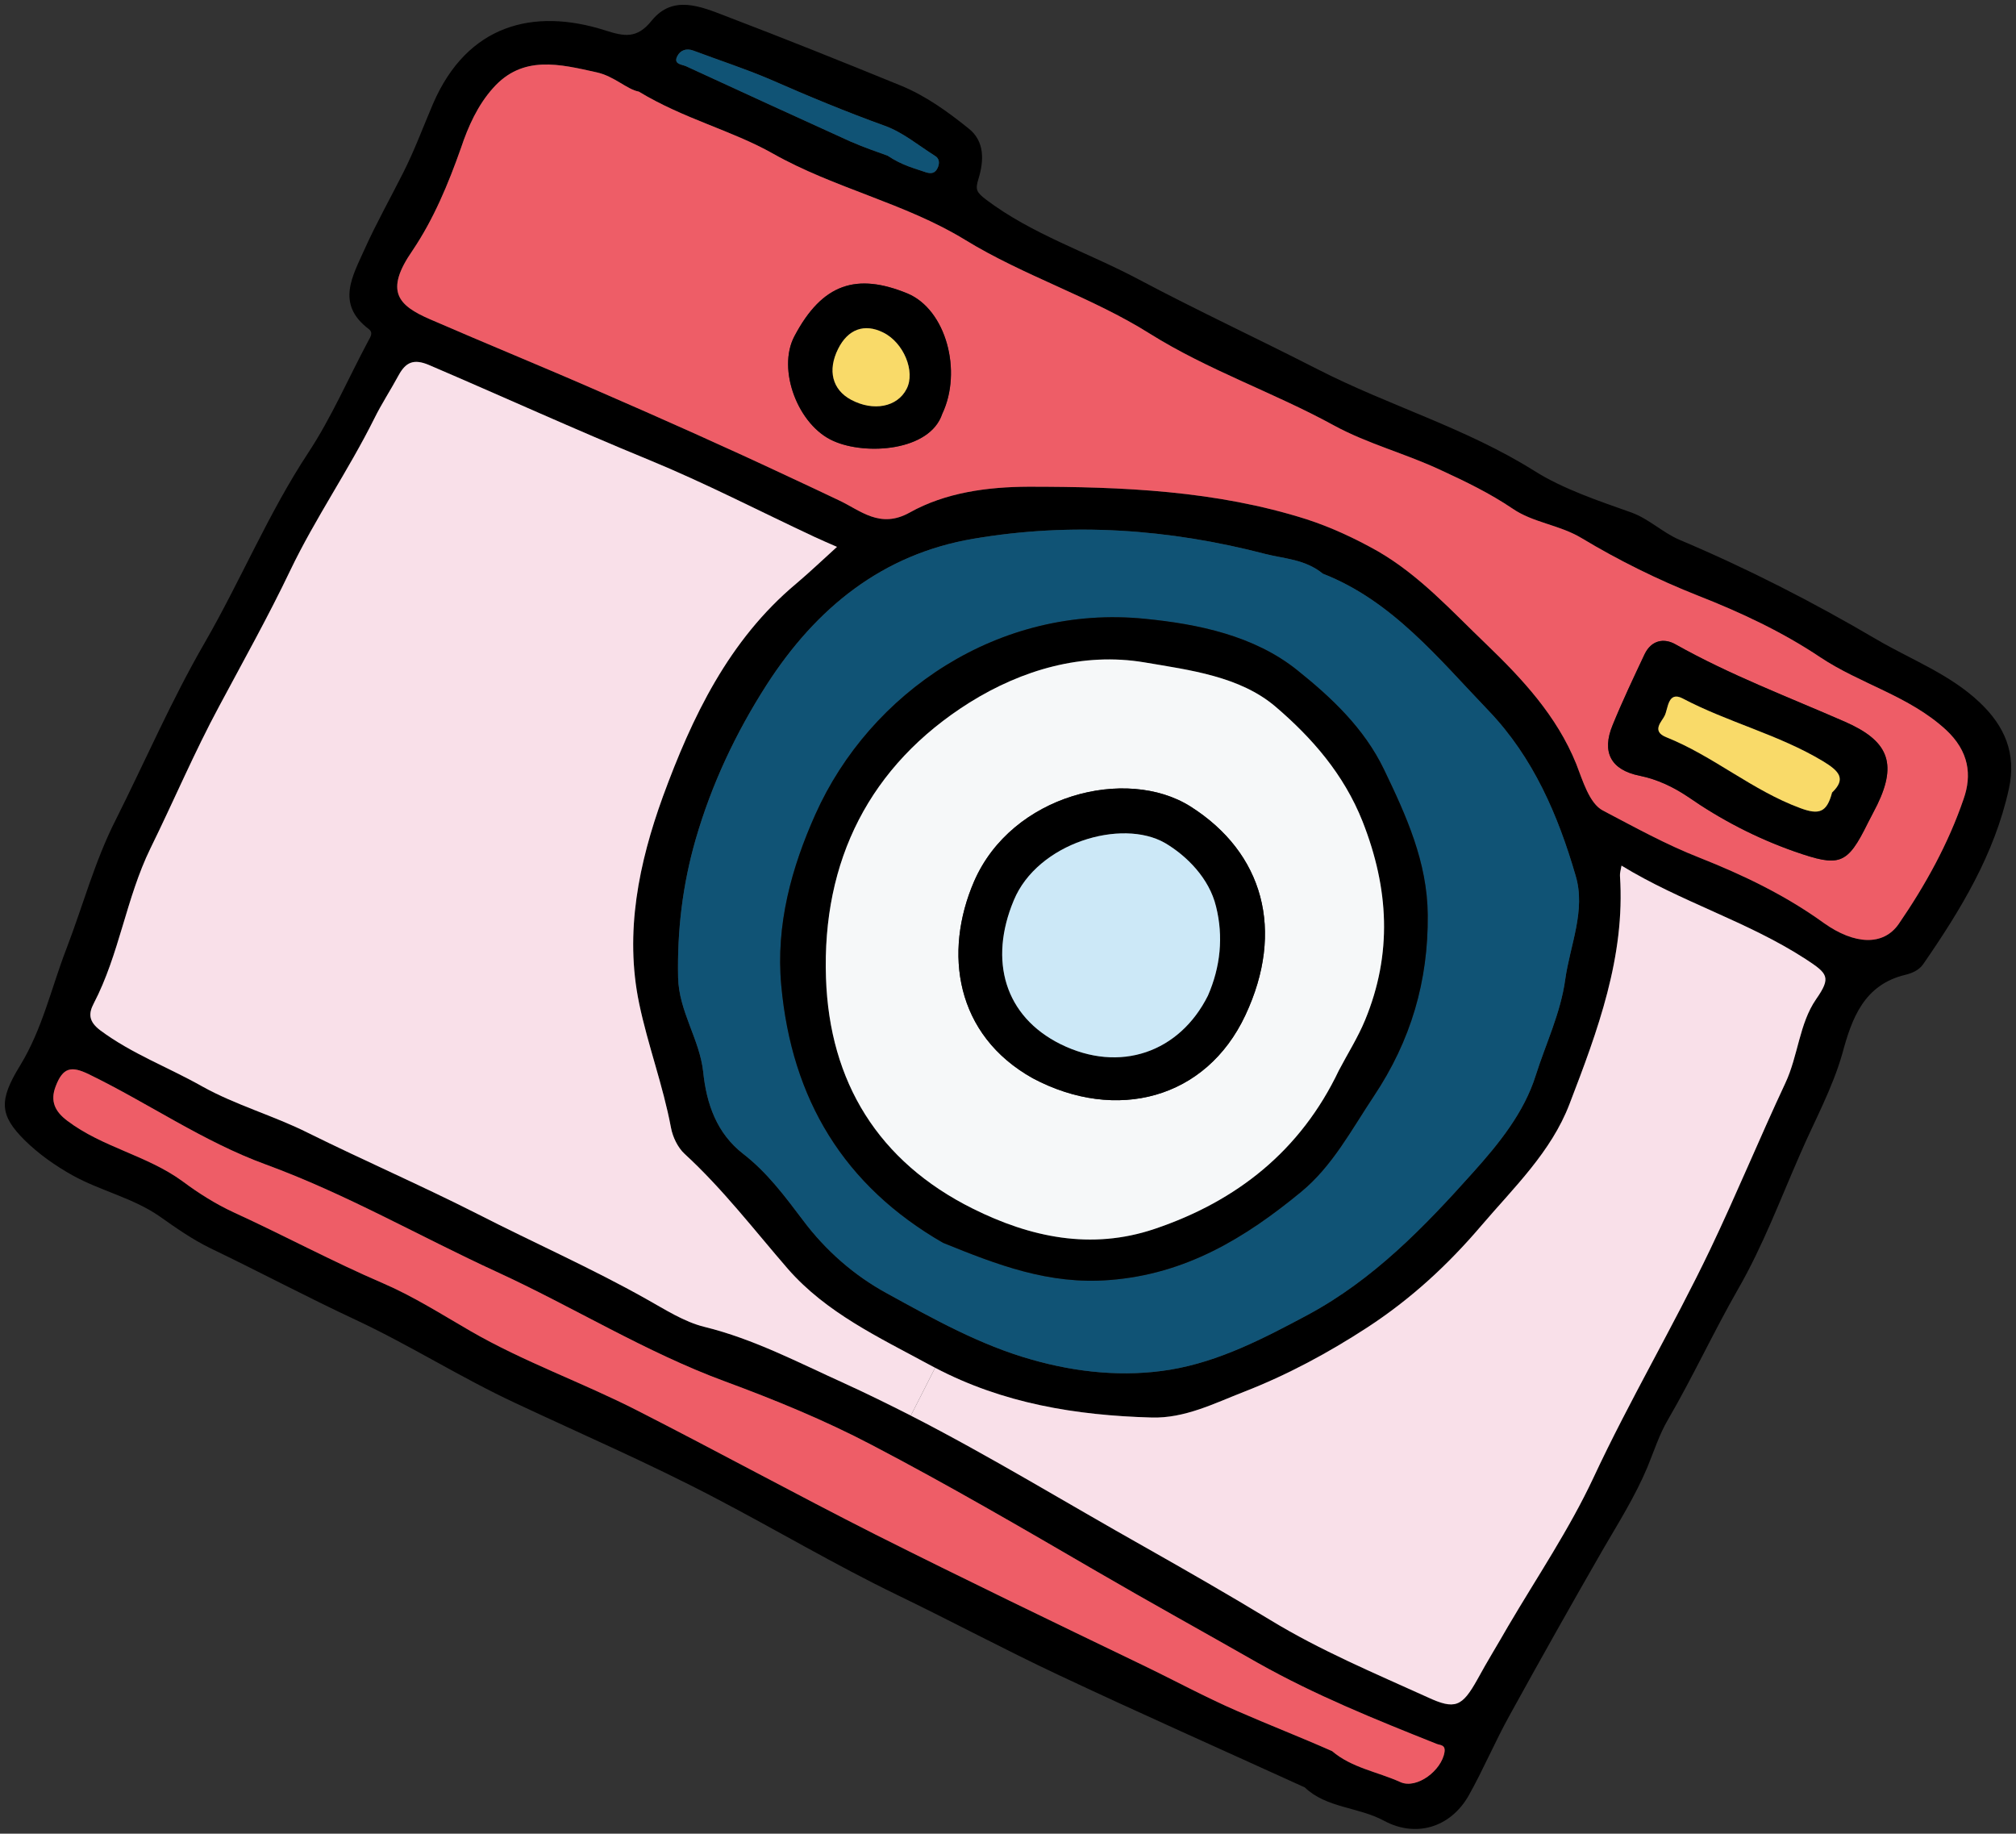 <?xml version="1.0" encoding="UTF-8"?><svg id="Layer_2" xmlns="http://www.w3.org/2000/svg" viewBox="0 0 104.56 95.09"><rect x="0" y="0" width="104.56" height="95.09" fill="#333333" stroke="none"/><defs><style>.cls-1{fill:#f6f8f9;}.cls-2{fill:#f9e0e9;}.cls-3{fill:#f9da69;}.cls-4{fill:#ee5d67;}.cls-5{fill:#cce8f7;}.cls-6{fill:#105375;}</style></defs><g id="Layer_4"><g><path d="M102.68,36.43c1.28,1.21,1.92,2.64,1.51,4.48-.75,3.41-2.51,6.29-4.45,9.1-.23,.32-.59,.46-.91,.54-2.15,.51-2.78,2.25-3.27,4.06-.52,1.84-1.45,3.51-2.2,5.25-1.03,2.35-1.93,4.76-3.22,7-1.27,2.22-2.34,4.54-3.63,6.76-.45,.76-.73,1.65-1.07,2.47-.63,1.5-1.48,2.85-2.29,4.24-1.64,2.85-3.25,5.71-4.83,8.58-.77,1.38-1.38,2.84-2.15,4.21-.95,1.66-2.74,2.19-4.39,1.3-1.33-.72-2.98-.65-4.11-1.73-4.28-1.95-8.54-3.84-12.75-5.82-2.83-1.33-5.59-2.81-8.41-4.17-3.2-1.55-6.26-3.37-9.42-5.02-3.39-1.78-6.91-3.3-10.38-4.93-2.81-1.31-5.45-2.99-8.25-4.3-2.55-1.19-5.03-2.51-7.55-3.72-.94-.46-1.78-1.05-2.63-1.65-1.38-.96-3.06-1.32-4.52-2.13-.91-.51-1.76-1.11-2.49-1.83-1.28-1.28-1.35-2.04-.23-3.86,1.17-1.91,1.63-4.07,2.42-6.1,.85-2.22,1.46-4.52,2.55-6.66,1.53-3.05,2.88-6.18,4.59-9.14,1.88-3.25,3.32-6.75,5.4-9.9,1.19-1.81,2.07-3.85,3.1-5.78,.12-.22,.27-.43,.02-.62-1.73-1.31-.81-2.78-.2-4.16,.6-1.33,1.32-2.61,1.98-3.92,.6-1.18,1.05-2.41,1.56-3.6C24.24,1.26,27.68,.4,31.37,1.57c1,.32,1.66,.46,2.43-.5,1.1-1.36,2.55-.73,3.83-.24,3.04,1.16,6.06,2.37,9.07,3.6,1.3,.53,2.44,1.35,3.52,2.22,.87,.67,.81,1.7,.53,2.62-.18,.57-.1,.7,.39,1.08,2.4,1.81,5.26,2.73,7.88,4.12,3.07,1.63,6.23,3.1,9.32,4.68,3.69,1.89,7.69,3.04,11.24,5.27,1.49,.94,3.32,1.55,5.04,2.16,.92,.34,1.6,1.03,2.48,1.41,3.53,1.49,6.93,3.23,10.23,5.17,1.81,1.06,3.8,1.8,5.35,3.27Zm-.84,5.01c.44-1.24,.29-2.48-.92-3.6-1.92-1.76-4.42-2.36-6.52-3.76-1.94-1.3-4.11-2.32-6.33-3.19-2.08-.82-4.12-1.83-6.05-2.99-1.15-.69-2.51-.79-3.58-1.53-1.17-.79-2.43-1.4-3.69-1.98-1.82-.86-3.81-1.37-5.57-2.33-3.12-1.71-6.5-2.85-9.55-4.76-3.02-1.9-6.51-2.98-9.59-4.87-3.11-1.9-6.78-2.67-9.96-4.47-2.15-1.21-4.58-1.78-6.95-3.21-.61-.11-1.27-.8-2.19-1-1.9-.42-3.83-.92-5.37,.82-.79,.88-1.29,1.99-1.66,3.1-.66,1.87-1.42,3.7-2.52,5.33-1.46,2.11-.74,2.84,.92,3.56,2.9,1.26,5.82,2.45,8.7,3.71,3.34,1.45,6.66,2.93,9.96,4.48,.84,.39,1.71,.8,2.55,1.2,1.11,.52,2.12,1.49,3.66,.63,1.86-1.04,4.03-1.33,6.16-1.34,4.88,0,9.74,.2,14.43,1.69,1.26,.41,2.49,.98,3.68,1.65,2.2,1.27,3.86,3.13,5.64,4.83,1.87,1.8,3.65,3.71,4.66,6.2,.34,.87,.68,2.05,1.38,2.42,1.64,.86,3.28,1.77,5.02,2.45,2.27,.9,4.46,1.95,6.45,3.39,1.58,1.12,3.08,1.2,3.88,.04,1.38-2.01,2.57-4.16,3.36-6.47Zm-7.65,10.38c.8-1.15,.61-1.33-.55-2.09-3.01-1.95-6.45-2.95-9.54-4.84-.04,.23-.09,.38-.08,.53,.28,4.19-1.16,8.04-2.62,11.84-.95,2.48-2.88,4.32-4.58,6.31-1.73,2.03-3.64,3.79-5.89,5.26-2.04,1.33-4.18,2.48-6.42,3.35-1.52,.59-3.06,1.38-4.78,1.33-3.93-.11-7.71-.73-11.23-2.58-.12-.06-.22-.12-.34-.18-2.6-1.41-5.3-2.67-7.29-4.94-1.75-2.02-3.38-4.15-5.36-5.97-.36-.33-.62-.88-.71-1.36-.41-2.19-1.2-4.28-1.65-6.44-.77-3.69-.01-7.31,1.23-10.73,1.51-4.12,3.41-8.11,6.91-11.04,.71-.6,1.39-1.25,2.12-1.91-.44-.19-.8-.35-1.15-.51-2.87-1.34-5.68-2.8-8.6-4-3.85-1.58-7.62-3.3-11.43-4.93-.77-.32-1.18-.14-1.55,.53-.41,.76-.89,1.49-1.27,2.26-1.34,2.69-3.06,5.17-4.35,7.86-1.14,2.39-2.43,4.69-3.68,7.03-1.3,2.41-2.37,4.94-3.58,7.4-1.26,2.58-1.61,5.49-2.94,8.04-.29,.55-.24,.95,.34,1.39,1.64,1.22,3.54,1.92,5.29,2.91,1.74,.97,3.72,1.52,5.49,2.41,2.91,1.44,5.88,2.73,8.78,4.2,2.91,1.49,5.91,2.81,8.77,4.42,.97,.54,1.95,1.18,3.01,1.44,2.56,.63,4.87,1.85,7.24,2.92,1.16,.53,2.32,1.1,3.46,1.68,4.12,2.11,8.07,4.53,12.11,6.8,2.19,1.24,4.39,2.5,6.55,3.81,2.58,1.57,5.37,2.74,8.13,3.99,1.44,.67,1.8,.5,2.59-.91,.51-.94,1.07-1.84,1.6-2.77,1.5-2.55,3.17-5.02,4.42-7.69,1.88-4.03,4.14-7.84,6.06-11.85,1.36-2.85,2.56-5.77,3.9-8.63,.66-1.41,.72-3.08,1.59-4.34Zm-13.01-1.02c.25-1.79,1.08-3.59,.54-5.39-.91-3.13-2.19-6.12-4.5-8.54-2.62-2.73-5.02-5.72-8.61-7.12-.92-.75-1.99-.77-2.97-1.02-4.99-1.3-10.06-1.66-15.16-.79-4.72,.8-8.15,3.59-10.71,7.56-1.61,2.51-2.86,5.16-3.69,8.03-.68,2.36-.96,4.72-.91,7.16,.04,1.76,1.11,3.19,1.3,4.88,.17,1.67,.7,3.2,2.08,4.27,1.24,.96,2.16,2.2,3.09,3.43,1.18,1.58,2.67,2.88,4.36,3.8,2.42,1.33,4.85,2.69,7.52,3.44,2.35,.67,4.8,.91,7.17,.52,2.54-.42,4.85-1.62,7.13-2.84,3.41-1.83,6.05-4.56,8.58-7.39,1.34-1.49,2.65-3.11,3.25-5.03,.52-1.64,1.29-3.23,1.53-4.97Zm-6.26,40.06c.06-.4-.24-.35-.42-.43-3.16-1.26-6.29-2.52-9.27-4.2-2.77-1.58-5.58-3.13-8.33-4.73-3.87-2.25-7.73-4.5-11.69-6.57-2.44-1.28-5-2.33-7.6-3.29-4.13-1.52-7.87-3.86-11.86-5.69-4-1.84-7.81-4.04-11.96-5.56-3.26-1.19-6.09-3.18-9.18-4.68-.92-.45-1.35-.35-1.72,.62-.3,.77-.04,1.31,.6,1.79,1.82,1.38,4.13,1.79,5.98,3.14,.83,.62,1.72,1.18,2.65,1.61,2.6,1.19,5.12,2.55,7.75,3.68,1.58,.68,3.05,1.62,4.54,2.48,2.77,1.6,5.79,2.66,8.63,4.11,4.14,2.11,8.22,4.34,12.37,6.44,4.6,2.31,9.23,4.54,13.86,6.77,1.64,.79,3.24,1.66,4.9,2.38,1.62,.71,3.27,1.35,4.92,2.08,1.02,.87,2.36,1.07,3.55,1.61,.84,.37,2.13-.6,2.28-1.56ZM48.63,8.71c.11-.24,.1-.49-.14-.63-.87-.55-1.68-1.23-2.61-1.56-2.02-.73-3.97-1.54-5.93-2.4-1.31-.56-2.67-1-4-1.5-.36-.13-.67-.01-.82,.29-.22,.42,.23,.43,.44,.52,2.84,1.31,5.68,2.61,8.52,3.9,.73,.32,1.47,.57,1.94,.74,.78,.52,1.41,.66,2.01,.87,.27,.08,.46,.04,.59-.23Z"/><path class="cls-4" d="M100.92,37.84c1.21,1.12,1.36,2.36,.92,3.6-.79,2.31-1.98,4.46-3.36,6.47-.8,1.16-2.3,1.08-3.88-.04-1.99-1.44-4.18-2.49-6.45-3.39-1.74-.68-3.38-1.59-5.02-2.45-.7-.37-1.04-1.55-1.38-2.42-1.01-2.49-2.79-4.4-4.66-6.2-1.78-1.7-3.44-3.56-5.64-4.83-1.19-.67-2.42-1.24-3.68-1.65-4.69-1.49-9.55-1.69-14.43-1.69-2.13,.01-4.3,.3-6.16,1.34-1.54,.86-2.55-.11-3.66-.63-.84-.4-1.71-.81-2.55-1.2-3.3-1.55-6.62-3.03-9.96-4.48-2.88-1.26-5.8-2.45-8.7-3.71-1.66-.72-2.38-1.45-.92-3.56,1.1-1.63,1.86-3.46,2.52-5.33,.37-1.11,.87-2.22,1.66-3.1,1.54-1.74,3.47-1.24,5.37-.82,.92,.2,1.58,.89,2.19,1,2.37,1.43,4.8,2,6.95,3.21,3.18,1.8,6.85,2.57,9.96,4.47,3.08,1.89,6.57,2.97,9.59,4.87,3.05,1.91,6.43,3.05,9.55,4.76,1.76,.96,3.75,1.47,5.57,2.33,1.26,.58,2.52,1.19,3.69,1.98,1.07,.74,2.43,.84,3.58,1.53,1.93,1.16,3.97,2.17,6.05,2.99,2.22,.87,4.39,1.89,6.33,3.19,2.1,1.4,4.6,2,6.52,3.76Zm-3.55,3.88c1.05-2.18,.53-3.32-1.68-4.29-2.95-1.29-5.97-2.43-8.78-4.01-.61-.35-1.26-.22-1.61,.5-.57,1.21-1.15,2.43-1.66,3.68-.58,1.4-.1,2.33,1.41,2.63,.92,.19,1.73,.58,2.48,1.08,1.73,1.2,3.56,2.15,5.55,2.85,2.33,.81,2.72,.71,3.8-1.49,.16-.31,.33-.63,.49-.95ZM48.87,21.46c1.05-2.21,.2-5.4-1.8-6.24-2.63-1.08-4.42-.53-5.87,2.22-.91,1.72,.19,4.63,2.03,5.43,1.67,.75,5,.53,5.64-1.41Z"/><path d="M95.69,37.43c2.21,.97,2.73,2.11,1.68,4.29-.16,.32-.33,.64-.49,.95-1.08,2.2-1.47,2.3-3.8,1.49-1.99-.7-3.82-1.65-5.55-2.85-.75-.5-1.56-.89-2.48-1.08-1.51-.3-1.99-1.23-1.41-2.63,.51-1.25,1.09-2.47,1.66-3.68,.35-.72,1-.85,1.61-.5,2.81,1.58,5.83,2.72,8.78,4.01Zm-.67,3.67c.74-.71,.38-1.11-.48-1.63-2.3-1.38-4.92-2.01-7.27-3.25-.77-.4-.75,.53-.93,.89-.13,.29-.72,.8,.08,1.12,2.45,.98,4.46,2.76,6.96,3.68,.97,.36,1.37,.22,1.64-.81Z"/><path class="cls-3" d="M94.54,39.47c.86,.52,1.22,.92,.48,1.63-.27,1.03-.67,1.17-1.64,.81-2.5-.92-4.51-2.7-6.96-3.68-.8-.32-.21-.83-.08-1.12,.18-.36,.16-1.29,.93-.89,2.35,1.24,4.97,1.87,7.27,3.25Z"/><path class="cls-2" d="M93.64,49.73c1.16,.76,1.35,.94,.55,2.09-.87,1.26-.93,2.93-1.59,4.34-1.34,2.86-2.54,5.78-3.9,8.63-1.92,4.01-4.18,7.82-6.06,11.85-1.25,2.67-2.92,5.14-4.42,7.69-.53,.93-1.09,1.83-1.6,2.77-.79,1.41-1.15,1.58-2.59,.91-2.76-1.25-5.55-2.42-8.13-3.99-2.16-1.31-4.36-2.57-6.55-3.81-4.04-2.27-7.99-4.69-12.11-6.8l1.26-2.48c3.52,1.85,7.3,2.47,11.23,2.58,1.72,.05,3.26-.74,4.78-1.33,2.24-.87,4.38-2.02,6.42-3.35,2.25-1.47,4.16-3.23,5.89-5.26,1.7-1.99,3.63-3.83,4.58-6.31,1.46-3.8,2.9-7.65,2.62-11.84-.01-.15,.04-.3,.08-.53,3.09,1.89,6.53,2.89,9.54,4.84Z"/><path class="cls-6" d="M81.72,45.41c.54,1.8-.29,3.6-.54,5.39-.24,1.74-1.01,3.33-1.53,4.97-.6,1.92-1.91,3.54-3.25,5.03-2.53,2.83-5.17,5.56-8.58,7.39-2.28,1.22-4.59,2.42-7.13,2.84-2.37,.39-4.82,.15-7.17-.52-2.67-.75-5.1-2.11-7.52-3.44-1.69-.92-3.18-2.22-4.36-3.8-.93-1.23-1.85-2.47-3.09-3.43-1.38-1.07-1.91-2.6-2.08-4.27-.19-1.69-1.26-3.12-1.3-4.88-.05-2.44,.23-4.8,.91-7.16,.83-2.87,2.08-5.52,3.69-8.03,2.56-3.97,5.99-6.76,10.71-7.56,5.1-.87,10.17-.51,15.16,.79,.98,.25,2.05,.27,2.97,1.02,3.59,1.4,5.99,4.39,8.61,7.12,2.31,2.42,3.59,5.41,4.5,8.54Zm-10.47,11.44c1.93-2.89,2.83-5.98,2.8-9.4-.02-2.75-1.12-5.16-2.27-7.55-1.03-2.14-2.73-3.73-4.49-5.14-2.24-1.8-5.16-2.4-7.91-2.67-7.55-.76-14.25,3.8-17.09,10.14-1.23,2.75-2.06,5.72-1.77,8.87,.54,5.91,3.25,10.39,8.39,13.35,2.81,1.14,5.49,2.18,8.63,1.93,3.96-.3,7.05-2.19,9.94-4.57,1.63-1.34,2.61-3.22,3.77-4.96Z"/><path class="cls-4" d="M74.5,90.43c.18,.08,.48,.03,.42,.43-.15,.96-1.44,1.93-2.28,1.56-1.19-.54-2.53-.74-3.55-1.61-1.65-.73-3.3-1.37-4.92-2.08-1.66-.72-3.26-1.59-4.9-2.38-4.63-2.23-9.26-4.46-13.86-6.77-4.15-2.1-8.23-4.33-12.37-6.44-2.84-1.45-5.86-2.51-8.63-4.11-1.49-.86-2.96-1.8-4.54-2.48-2.63-1.13-5.15-2.49-7.75-3.68-.93-.43-1.82-.99-2.65-1.61-1.85-1.35-4.16-1.76-5.98-3.14-.64-.48-.9-1.02-.6-1.79,.37-.97,.8-1.07,1.72-.62,3.09,1.5,5.92,3.49,9.18,4.68,4.15,1.52,7.96,3.72,11.96,5.56,3.99,1.83,7.73,4.17,11.86,5.69,2.6,.96,5.16,2.01,7.6,3.29,3.96,2.07,7.82,4.32,11.69,6.57,2.75,1.6,5.56,3.15,8.33,4.73,2.98,1.68,6.11,2.94,9.27,4.2Z"/><path d="M74.05,47.45c.03,3.42-.87,6.51-2.8,9.4-1.16,1.74-2.14,3.62-3.77,4.96-2.89,2.38-5.98,4.27-9.94,4.57-3.14,.25-5.82-.79-8.63-1.93-5.14-2.96-7.85-7.44-8.39-13.35-.29-3.15,.54-6.12,1.77-8.87,2.84-6.34,9.54-10.9,17.09-10.14,2.75,.27,5.67,.87,7.91,2.67,1.76,1.41,3.46,3,4.49,5.14,1.15,2.39,2.25,4.8,2.27,7.55Zm-3.25,5.45c1.42-3.44,1.24-6.82-.13-10.3-.98-2.47-2.64-4.35-4.51-5.95-1.85-1.58-4.45-1.9-6.8-2.3-3.21-.54-6.36,.39-9.07,2.08-5.19,3.26-7.66,8.21-7.45,14.29,.18,5.38,2.71,9.52,7.62,11.96,2.97,1.48,6.13,2.16,9.42,1.05,4.27-1.44,7.58-4.06,9.56-8.22,.45-.86,.99-1.71,1.36-2.61Z"/><path class="cls-1" d="M70.67,42.6c1.37,3.48,1.55,6.86,.13,10.3-.37,.9-.91,1.75-1.36,2.61-1.98,4.16-5.29,6.78-9.56,8.22-3.29,1.11-6.45,.43-9.42-1.05-4.91-2.44-7.44-6.58-7.62-11.96-.21-6.08,2.26-11.03,7.45-14.29,2.71-1.69,5.86-2.62,9.07-2.08,2.35,.4,4.95,.72,6.8,2.3,1.87,1.6,3.53,3.48,4.51,5.95Zm-6.08,10.05c2.06-4.39,.94-8.43-2.85-10.83-3.32-2.09-9.26-.62-11.22,3.89-1.59,3.68-.98,7.96,3.05,10.21,4.32,2.29,8.98,1.08,11.02-3.27Z"/><path d="M61.74,41.82c3.79,2.4,4.91,6.44,2.85,10.83-2.04,4.35-6.7,5.56-11.02,3.27-4.03-2.25-4.64-6.53-3.05-10.21,1.96-4.51,7.9-5.98,11.22-3.89Zm.91,9.81c.65-1.49,.81-3.06,.42-4.62-.35-1.46-1.52-2.63-2.64-3.29-2.25-1.3-6.62-.01-7.85,2.97-1.31,3.13-.47,6.02,2.43,7.46,3.08,1.52,6.17,.42,7.64-2.52Z"/><path class="cls-5" d="M63.07,47.01c.39,1.56,.23,3.13-.42,4.62-1.47,2.94-4.56,4.04-7.64,2.52-2.9-1.44-3.74-4.33-2.43-7.46,1.23-2.98,5.6-4.27,7.85-2.97,1.12,.66,2.29,1.83,2.64,3.29Z"/><path d="M47.07,15.22c2,.84,2.85,4.03,1.8,6.24-.64,1.94-3.97,2.16-5.64,1.41-1.84-.8-2.94-3.71-2.03-5.43,1.45-2.75,3.24-3.3,5.87-2.22Zm-.05,4.95c.47-.9-.15-2.41-1.22-2.93-.97-.48-1.82-.17-2.33,.85-.56,1.12-.3,2.12,.67,2.64,1.16,.62,2.4,.38,2.88-.56Z"/><path class="cls-6" d="M48.49,8.08c.24,.14,.25,.39,.14,.63-.13,.27-.32,.31-.59,.23-.6-.21-1.23-.35-2.01-.87-.47-.17-1.21-.42-1.94-.74-2.84-1.29-5.68-2.59-8.52-3.9-.21-.09-.66-.1-.44-.52,.15-.3,.46-.42,.82-.29,1.33,.5,2.69,.94,4,1.5,1.96,.86,3.91,1.67,5.93,2.4,.93,.33,1.74,1.01,2.61,1.56Z"/><path class="cls-2" d="M48.5,70.93l-1.26,2.48c-1.14-.58-2.3-1.15-3.46-1.68-2.37-1.07-4.68-2.29-7.24-2.92-1.06-.26-2.04-.9-3.01-1.44-2.86-1.61-5.86-2.93-8.77-4.42-2.9-1.47-5.87-2.76-8.78-4.2-1.77-.89-3.75-1.44-5.49-2.41-1.75-.99-3.65-1.69-5.29-2.91-.58-.44-.63-.84-.34-1.39,1.33-2.55,1.68-5.46,2.94-8.04,1.21-2.46,2.28-4.99,3.58-7.4,1.25-2.34,2.54-4.64,3.68-7.03,1.29-2.69,3.01-5.17,4.35-7.86,.38-.77,.86-1.5,1.27-2.26,.37-.67,.78-.85,1.55-.53,3.81,1.63,7.58,3.35,11.43,4.93,2.92,1.2,5.73,2.66,8.6,4,.35,.16,.71,.32,1.15,.51-.73,.66-1.41,1.31-2.12,1.91-3.5,2.93-5.4,6.92-6.91,11.04-1.24,3.42-2,7.04-1.23,10.73,.45,2.16,1.24,4.25,1.65,6.44,.09,.48,.35,1.03,.71,1.36,1.98,1.82,3.61,3.95,5.36,5.97,1.99,2.27,4.69,3.53,7.29,4.94,.12,.06,.22,.12,.34,.18Z"/><path class="cls-3" d="M45.8,17.24c1.07,.52,1.69,2.03,1.22,2.93-.48,.94-1.72,1.18-2.88,.56-.97-.52-1.23-1.52-.67-2.64,.51-1.02,1.36-1.33,2.33-.85Z"/></g></g></svg>